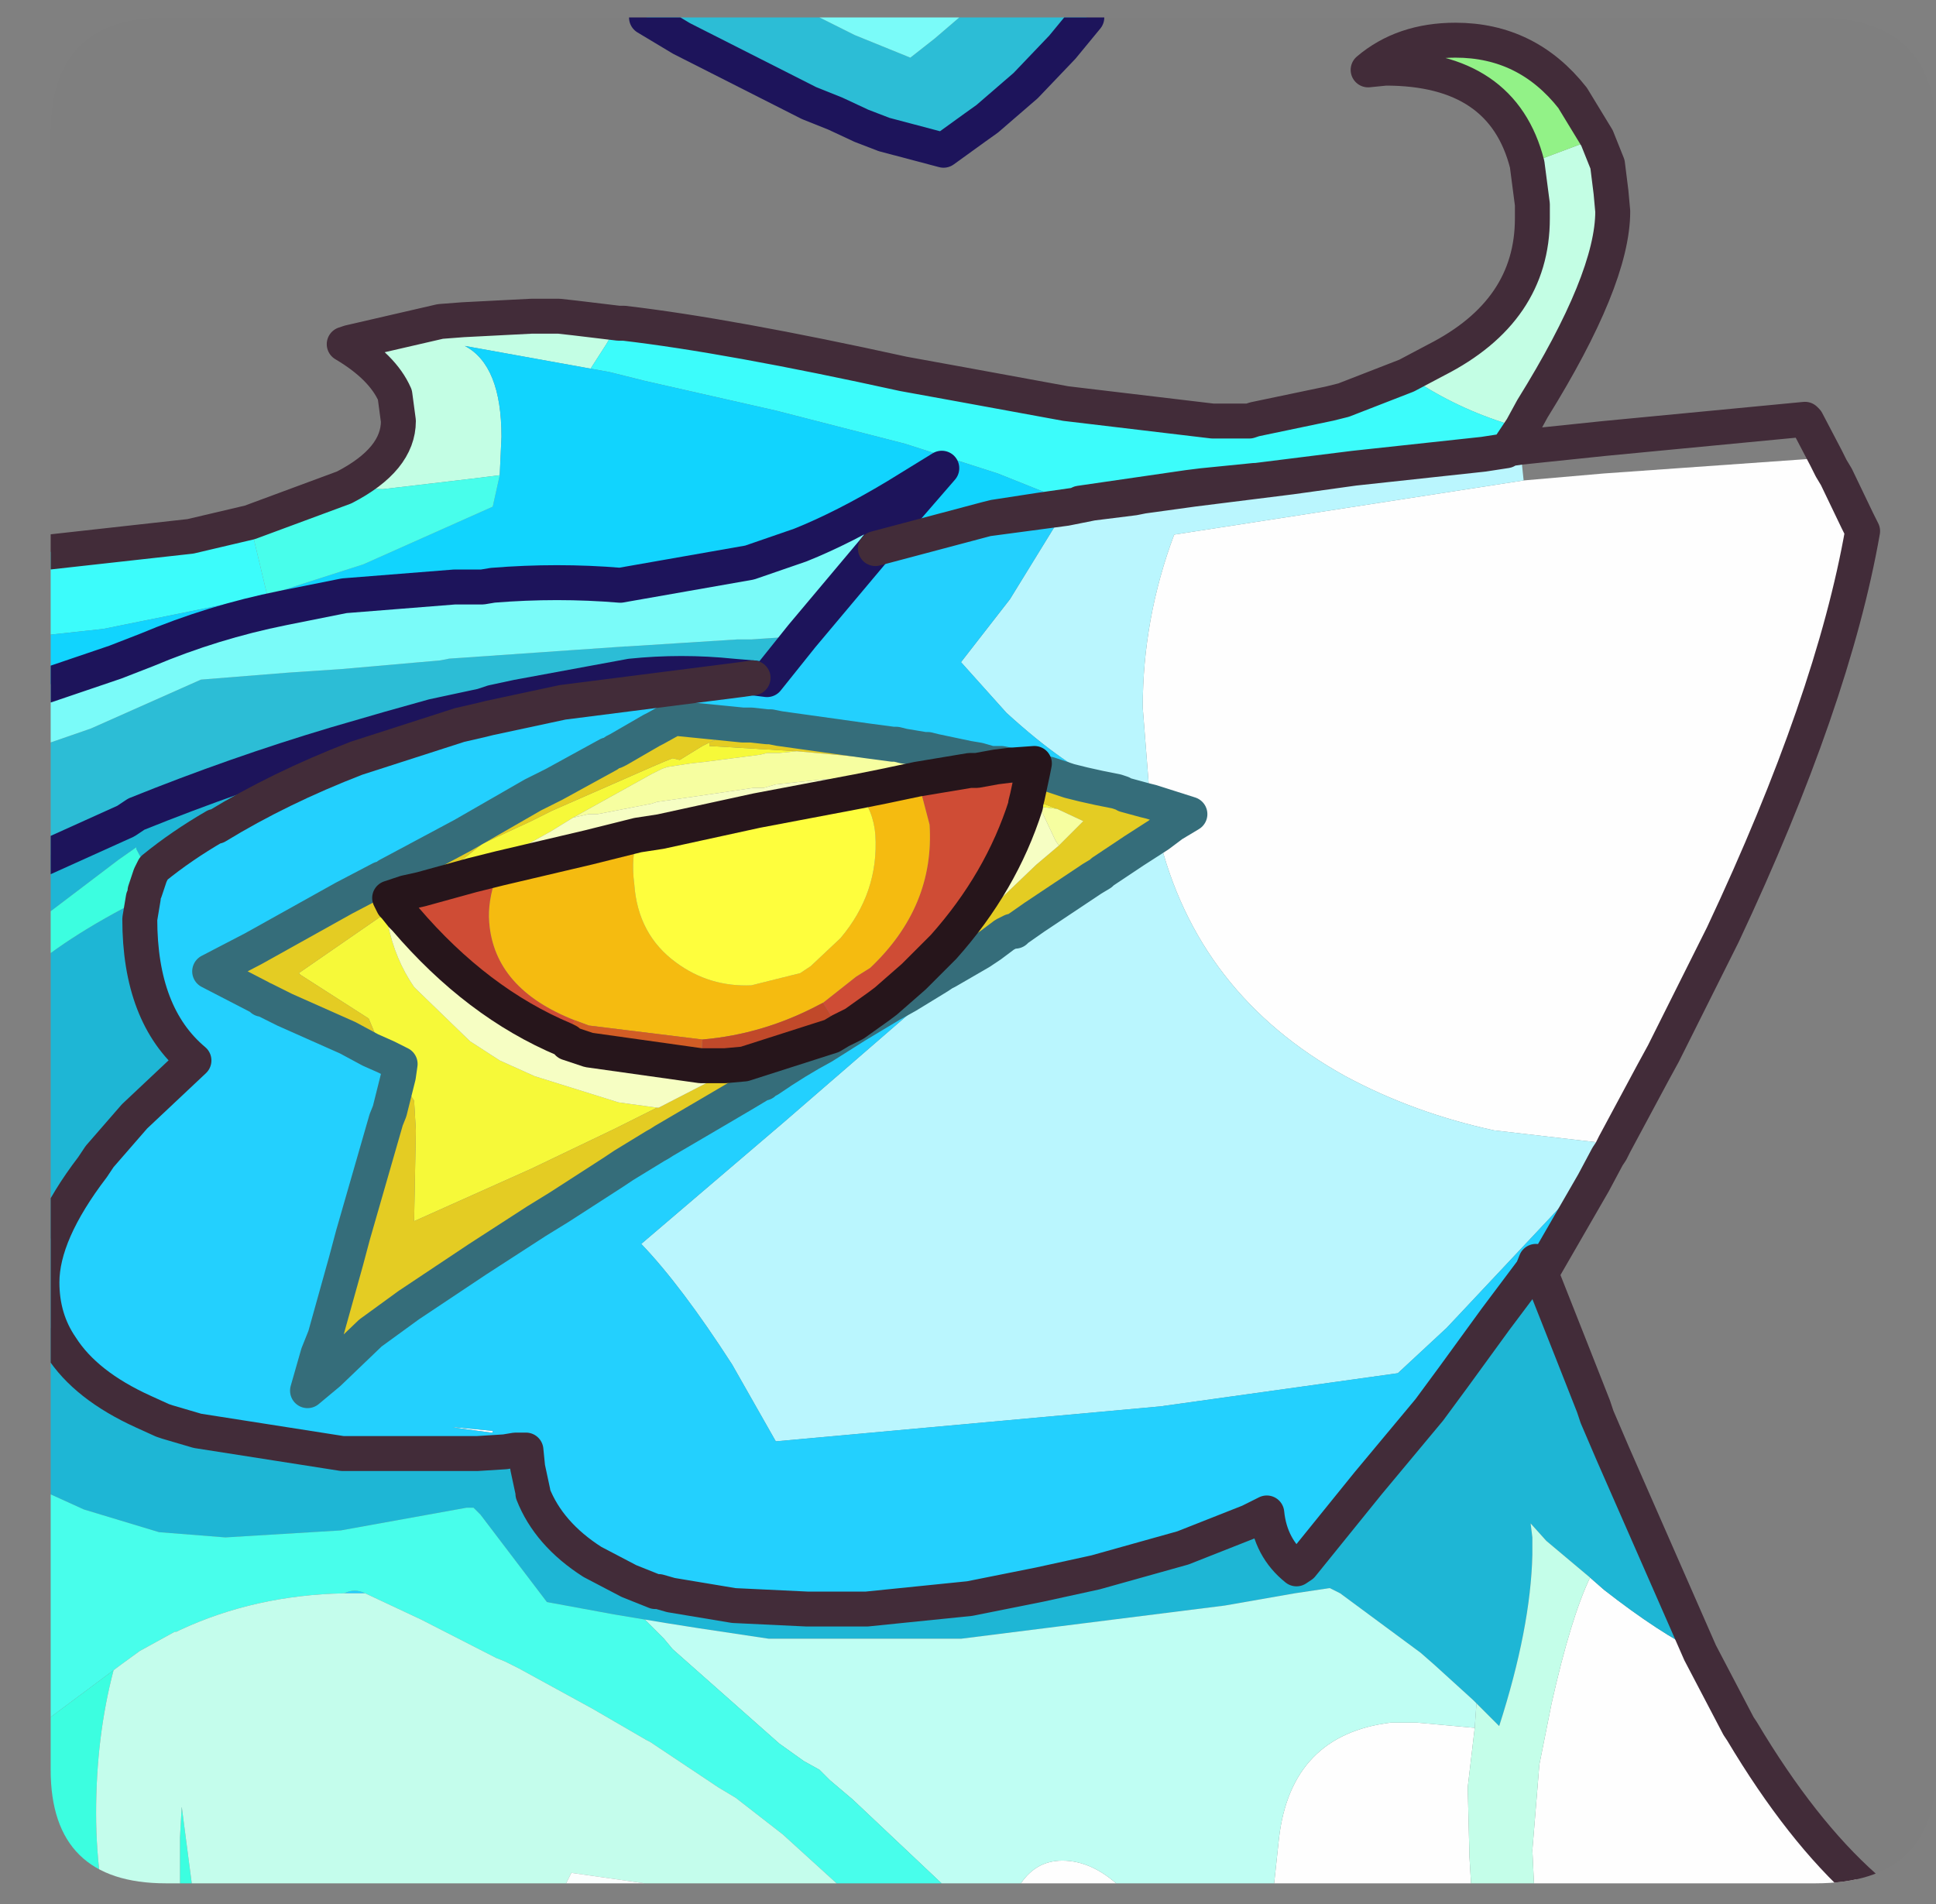 <?xml version="1.0" encoding="UTF-8" standalone="no"?>
<svg xmlns:ffdec="https://www.free-decompiler.com/flash" xmlns:xlink="http://www.w3.org/1999/xlink" ffdec:objectType="frame" height="54.5px" width="55.4px" xmlns="http://www.w3.org/2000/svg">
  <rect width="100%" height="100%" fill="#808080" stroke="none"/>
  <g transform="matrix(1.0, 0.0, 0.0, 1.0, 1.45, 0.5)">
    <clipPath id="clipPath0" transform="matrix(1.0, 0.0, 0.0, 1.0, 0.0, 0.0)">
      <path d="M50.5 0.0 Q53.95 0.0 53.95 3.3 L53.95 50.15 Q53.95 53.4 50.5 53.4 L3.3 53.4 Q0.0 53.4 0.0 50.15 L0.0 3.3 Q0.0 0.0 3.3 0.0 L50.5 0.0" fill="#000000" fill-rule="evenodd" stroke="none"/>
    </clipPath>
    <g clip-path="url(#clipPath0)">
      <use ffdec:characterId="2" height="54.5" transform="matrix(1.0, 0.0, 0.0, 1.0, -1.45, -0.5)" width="53.85" xlink:href="#shape1"/>
    </g>
    <use ffdec:characterId="3" height="53.4" transform="matrix(1.0, 0.0, 0.0, 1.0, 0.0, 0.0)" width="53.95" xlink:href="#shape2"/>
  </g>
  <defs>
    <g id="shape1" transform="matrix(1.0, 0.0, 0.0, 1.0, 1.45, 0.5)">
      <path d="M50.8 12.6 L50.95 12.9 51.1 13.15 51.7 14.4 51.65 14.6 51.85 14.7 Q51.0 19.55 47.85 26.25 L46.15 29.65 45.85 30.2 44.75 32.25 41.3 31.85 Q39.0 31.35 37.05 30.3 32.8 27.95 31.7 23.4 L32.1 23.1 32.6 22.8 31.5 22.45 31.45 22.3 31.25 19.75 Q31.25 17.2 32.15 14.8 L42.15 13.25 44.45 13.05 50.1 12.65 50.8 12.6 M47.2 46.8 L48.3 48.9 48.4 49.05 Q50.1 51.9 51.9 53.5 L42.45 53.5 42.4 52.45 42.6 50.0 42.95 48.25 Q43.5 45.8 44.05 44.65 L44.45 45.0 Q46.05 46.25 47.2 46.8 M40.65 53.5 L35.0 53.5 35.15 52.1 Q35.5 49.15 38.35 48.8 L39.1 48.8 40.75 48.95 40.55 50.65 40.6 52.65 40.65 53.5 M30.6 53.5 L27.7 53.5 Q28.15 52.75 28.95 52.75 29.8 52.75 30.6 53.5 M11.5 40.35 L11.6 40.35 12.65 40.45 12.65 40.5 12.6 40.5 11.5 40.35" fill="#ffffff" fill-rule="evenodd" stroke="none"/>
      <path d="M51.7 14.4 L51.85 14.7 51.65 14.6 51.7 14.4" fill="#a1f5f7" fill-rule="evenodd" stroke="none"/>
      <path d="M41.7 12.35 L42.05 12.3 42.15 13.25 32.15 14.8 Q31.25 17.2 31.25 19.75 L31.45 22.3 31.35 22.25 30.75 22.05 30.5 22.0 30.2 21.9 Q29.05 21.45 27.35 19.9 L26.05 18.45 27.45 16.65 29.05 14.05 29.8 13.9 31.0 13.75 31.25 13.7 32.7 13.5 35.5 13.15 37.3 12.9 41.0 12.5 41.65 12.4 41.7 12.35 M44.75 32.25 L44.65 32.45 44.55 32.6 39.95 37.5 38.55 38.8 31.75 39.75 20.75 40.75 19.5 38.55 Q18.05 36.3 16.9 35.1 L21.0 31.6 26.6 26.75 26.9 26.55 27.3 26.25 27.5 26.15 27.6 26.15 27.65 26.1 28.15 25.75 28.6 25.45 29.8 24.65 30.05 24.5 30.1 24.45 30.25 24.35 31.0 23.85 31.7 23.4 Q32.8 27.95 37.05 30.3 39.0 31.35 41.3 31.85 L44.75 32.25" fill="#bbf7ff" fill-rule="evenodd" stroke="none"/>
      <path d="M44.55 32.6 L44.15 33.35 42.65 35.95 42.5 35.6 42.4 35.85 41.35 37.25 40.15 38.9 39.45 39.85 37.7 41.95 35.8 44.3 35.65 44.4 Q34.9 43.8 34.8 42.8 L34.3 43.05 32.4 43.8 29.9 44.5 28.3 44.85 26.3 45.25 23.35 45.55 21.65 45.55 19.55 45.45 17.75 45.15 17.4 45.05 17.3 45.05 16.55 44.75 15.5 44.2 Q14.25 43.4 13.8 42.25 L13.8 42.2 13.65 41.5 13.6 41.0 13.3 41.0 13.0 41.05 13.3 41.0 13.6 41.0 13.65 41.5 13.8 42.2 13.15 41.3 13.0 41.05 12.2 41.1 12.15 41.1 11.9 41.1 10.25 41.1 8.35 41.1 4.2 40.45 3.35 40.2 3.2 40.15 2.65 39.9 Q1.0 39.15 0.3 38.05 -0.25 37.25 -0.25 36.2 -0.25 34.8 1.2 32.9 L1.4 32.6 2.4 31.45 4.1 29.85 Q2.55 28.55 2.55 25.8 L2.65 25.2 2.7 25.0 2.85 24.55 2.95 24.35 Q3.75 23.7 4.7 23.15 L4.75 23.15 Q6.55 22.05 8.75 21.2 L11.7 20.25 12.35 20.1 12.55 20.05 14.65 19.6 19.75 18.95 20.1 18.9 20.5 18.95 21.5 17.7 23.6 15.2 26.8 14.35 29.05 14.05 27.45 16.65 26.05 18.45 27.35 19.9 Q29.05 21.45 30.2 21.9 L30.5 22.0 30.75 22.05 31.35 22.25 31.3 22.4 30.75 22.25 30.65 22.2 30.5 22.15 30.0 22.05 29.55 21.95 29.15 21.85 28.55 21.65 28.4 21.65 28.1 21.6 28.15 21.35 27.45 21.4 27.2 21.35 26.9 21.35 26.6 21.35 26.25 21.35 25.9 21.4 25.55 21.45 25.35 21.45 25.35 21.2 25.3 21.0 25.1 20.95 25.0 20.95 24.7 20.9 24.4 20.85 24.2 20.8 24.1 20.8 23.35 20.7 20.85 20.35 20.6 20.3 20.5 20.3 20.05 20.25 19.8 20.25 17.8 20.05 17.75 20.1 17.3 20.35 17.2 20.4 16.25 20.95 16.15 21.0 15.95 21.1 14.4 21.95 13.8 22.25 11.8 23.4 9.65 24.55 9.7 24.7 9.55 24.8 9.45 24.65 8.4 25.2 5.8 26.65 4.55 27.3 6.0 28.05 6.05 28.1 6.1 28.1 6.7 28.4 8.5 29.2 9.15 29.55 9.6 29.75 10.0 29.95 9.95 30.3 9.7 31.3 9.6 31.55 8.65 34.85 8.45 35.6 7.85 37.75 7.65 38.25 7.35 39.3 7.95 38.8 9.15 37.65 10.25 36.85 12.2 35.55 13.9 34.45 14.55 34.05 16.1 33.05 16.4 32.85 17.3 32.3 Q17.4 32.25 17.55 32.15 L19.0 31.3 19.85 30.8 20.35 30.5 20.4 30.5 20.5 30.4 20.55 30.4 Q21.35 29.85 22.1 29.45 L23.05 28.85 24.05 28.25 24.5 28.0 25.4 27.45 25.55 27.35 25.65 27.3 26.6 26.75 21.0 31.6 16.9 35.1 Q18.05 36.3 19.5 38.55 L20.75 40.75 31.75 39.75 38.55 38.8 39.95 37.5 44.55 32.6 M26.9 21.35 L26.55 21.25 26.25 21.2 25.3 21.0 26.25 21.2 26.55 21.25 26.9 21.35 M8.4 45.1 Q8.7 44.95 9.0 45.1 L8.55 45.1 8.4 45.1 M11.5 40.35 L12.6 40.5 12.65 40.5 12.65 40.45 11.6 40.35 11.5 40.35" fill="#23d1ff" fill-rule="evenodd" stroke="none"/>
      <path d="M24.1 20.8 L23.35 20.85 23.15 20.85 23.35 20.7 24.1 20.8 M20.05 20.25 L18.85 20.75 18.85 20.85 21.35 21.0 20.85 21.05 20.5 21.05 20.3 21.1 18.75 21.3 18.3 21.35 17.65 21.45 17.5 21.5 17.2 21.65 14.95 22.9 14.3 23.3 12.05 24.55 10.6 24.95 11.85 24.05 12.35 23.65 13.75 23.0 14.15 22.8 14.35 22.7 17.2 21.45 17.55 21.3 17.8 21.2 18.0 21.25 18.65 20.85 18.85 20.75 19.8 20.25 20.05 20.25 M26.9 21.35 L27.2 21.35 27.05 21.45 26.5 21.55 26.15 21.5 26.3 21.55 24.8 21.8 23.85 22.0 22.3 21.8 23.95 21.6 24.3 21.55 24.9 21.5 25.0 21.5 25.05 21.5 25.25 21.45 25.35 21.45 25.55 21.45 25.9 21.4 26.25 21.35 26.6 21.35 26.9 21.35 M23.0 28.8 L23.7 28.3 23.9 28.2 23.95 28.15 24.0 28.1 24.05 28.25 23.05 28.85 23.0 28.8 M27.9 22.55 L27.9 22.5 27.95 22.3 28.15 22.35 28.4 22.5 28.8 22.65 28.4 22.6 28.35 22.6 27.9 22.55 M27.5 26.15 L27.3 26.25 26.9 26.5 26.8 26.55 25.65 27.25 24.5 27.85 25.15 27.25 25.65 27.0 27.05 26.35 27.5 26.15 M13.8 22.25 L14.4 21.95 15.95 21.1 16.15 21.0 16.25 21.0 16.2 21.05 16.05 21.15 14.4 22.25 14.0 22.5 13.8 22.25 M10.05 25.7 L9.65 25.95 Q9.85 26.95 10.4 27.75 L12.0 29.3 12.85 29.85 13.85 30.3 16.25 31.05 17.35 31.2 16.15 31.8 Q14.9 32.4 13.75 32.95 L10.4 34.45 10.45 31.85 10.4 31.0 9.95 30.3 10.0 29.95 9.6 29.75 9.35 29.25 9.1 28.65 7.15 27.4 7.1 27.35 9.85 25.45 10.05 25.7" fill="#f7fa39" fill-rule="evenodd" stroke="none"/>
      <path d="M23.35 20.7 L23.15 20.85 23.35 20.85 24.1 20.8 24.2 20.8 24.4 20.85 24.4 21.0 25.05 21.15 25.35 21.2 25.35 21.45 25.05 21.4 24.05 21.25 23.55 21.2 21.35 21.0 18.85 20.85 18.85 20.75 20.05 20.25 20.5 20.3 20.6 20.3 20.85 20.35 23.35 20.7 M27.2 21.35 L27.45 21.4 27.05 21.45 27.2 21.35 M28.1 21.6 L28.4 21.65 28.55 21.65 29.15 21.85 29.55 21.95 30.0 22.05 30.5 22.15 30.65 22.2 30.75 22.25 31.3 22.4 31.5 22.45 32.6 22.8 32.1 23.1 31.7 23.4 31.0 23.85 30.25 24.35 30.1 24.45 30.05 24.5 29.8 24.65 28.6 25.45 28.15 25.75 27.65 26.1 27.6 26.15 27.5 26.15 27.05 26.35 25.65 27.0 25.15 27.25 24.7 27.45 25.55 26.7 25.65 26.65 26.65 25.7 27.05 25.35 28.2 24.25 28.85 23.7 29.55 23.0 28.8 22.65 28.4 22.5 28.15 22.35 27.95 22.3 28.1 21.6 M26.3 21.55 L26.15 21.5 26.5 21.55 26.3 21.55 M22.6 29.0 L23.0 28.8 23.05 28.85 22.1 29.45 Q21.35 29.85 20.55 30.4 L20.5 30.4 20.4 30.5 20.35 30.5 19.85 30.8 19.0 31.3 17.55 32.15 Q17.4 32.25 17.3 32.3 L16.4 32.85 16.1 33.05 14.55 34.05 13.9 34.45 12.2 35.55 10.25 36.85 9.15 37.65 7.95 38.8 7.35 39.3 7.65 38.25 7.85 37.75 8.45 35.6 8.65 34.85 9.6 31.55 9.7 31.3 9.95 30.3 10.4 31.0 10.45 31.85 10.4 34.45 13.75 32.95 Q14.9 32.4 16.15 31.8 L17.35 31.2 17.4 31.2 19.05 30.35 19.3 30.2 19.85 29.95 22.35 29.15 22.6 29.0 M23.7 28.3 L23.9 28.15 23.9 28.2 23.7 28.3 M9.45 24.65 L9.55 24.8 9.7 24.7 9.65 24.55 11.8 23.4 13.8 22.25 14.0 22.5 14.4 22.25 16.05 21.15 16.2 21.05 16.25 21.0 16.15 21.0 16.25 20.95 17.2 20.4 17.3 20.35 17.75 20.1 17.8 20.05 19.8 20.25 18.85 20.75 18.65 20.85 18.0 21.25 17.8 21.2 17.55 21.3 17.2 21.45 14.35 22.7 14.15 22.8 13.75 23.0 12.35 23.65 11.85 24.05 10.6 24.95 10.15 25.05 9.7 25.2 9.75 25.3 9.7 25.2 10.15 25.05 9.75 25.3 9.8 25.4 9.85 25.45 7.1 27.35 7.15 27.4 9.1 28.65 9.35 29.25 9.6 29.75 9.15 29.55 8.5 29.2 6.7 28.4 6.1 28.1 6.05 28.1 6.0 28.05 4.55 27.3 5.8 26.65 8.4 25.2 9.45 24.65" fill="#e5cd23" fill-rule="evenodd" stroke="none"/>
      <path d="M21.35 21.0 L23.55 21.2 24.05 21.25 25.05 21.4 25.35 21.45 25.25 21.45 25.05 21.5 25.0 21.5 24.9 21.5 24.3 21.55 23.95 21.6 22.3 21.8 22.15 21.8 20.75 21.95 20.4 22.05 20.1 22.05 18.4 22.3 17.35 22.45 17.2 22.5 15.65 22.8 15.4 22.8 14.95 22.9 17.2 21.65 17.5 21.5 17.65 21.45 18.3 21.35 18.75 21.3 20.3 21.1 20.5 21.05 20.85 21.05 21.35 21.0 M25.35 21.2 L25.05 21.15 24.4 21.0 24.4 20.85 24.7 20.9 25.0 20.95 25.1 20.95 25.3 21.0 25.35 21.2 M28.35 22.6 L28.4 22.6 28.8 22.65 29.55 23.0 28.85 23.7 28.75 23.55 28.35 22.7 28.35 22.6" fill="#f7ffa1" fill-rule="evenodd" stroke="none"/>
      <path d="M14.95 22.9 L15.4 22.8 15.65 22.8 17.2 22.5 17.35 22.45 18.4 22.3 20.1 22.05 20.4 22.05 20.75 21.95 22.15 21.8 22.3 21.8 23.85 22.0 23.1 22.15 20.2 22.7 17.45 23.3 16.8 23.4 15.4 23.75 12.85 24.35 12.05 24.55 14.3 23.3 14.95 22.9 M23.9 28.15 L24.7 27.45 25.55 26.6 Q27.2 24.75 27.9 22.55 L28.35 22.6 28.35 22.7 28.75 23.55 28.85 23.7 28.2 24.25 27.05 25.35 26.65 25.7 25.65 26.65 25.55 26.7 24.7 27.45 25.15 27.25 24.5 27.85 25.65 27.25 26.8 26.55 26.9 26.5 27.3 26.25 26.9 26.55 26.6 26.75 25.65 27.3 25.55 27.35 25.4 27.45 24.5 28.0 24.05 28.25 24.0 28.1 23.95 28.15 23.9 28.2 23.9 28.15 M18.6 30.0 L19.3 30.0 19.85 29.95 19.3 30.2 19.05 30.35 17.4 31.2 17.35 31.2 16.25 31.05 13.85 30.3 12.85 29.85 12.0 29.3 10.4 27.75 Q9.85 26.95 9.65 25.95 L10.05 25.7 10.15 25.8 Q12.2 28.2 14.7 29.25 L14.8 29.3 14.8 29.35 15.4 29.55 18.6 30.0" fill="#f7ffc4" fill-rule="evenodd" stroke="none"/>
      <path d="M27.45 21.4 L28.15 21.35 28.1 21.6 27.95 22.3 27.9 22.5 27.9 22.55 Q27.2 24.75 25.55 26.6 L24.7 27.45 23.9 28.15 23.7 28.3 23.0 28.8 22.6 29.0 22.1 28.2 23.05 27.45 23.45 27.2 Q25.3 25.45 25.15 23.1 L24.9 22.15 24.85 22.05 24.8 21.8 26.3 21.55 26.5 21.55 27.05 21.45 27.45 21.4 M12.85 24.35 L12.75 24.6 Q12.5 25.3 12.55 25.9 12.7 27.8 15.0 28.7 L14.7 29.25 Q12.2 28.2 10.15 25.8 L10.15 25.05 10.6 24.95 12.05 24.55 12.85 24.35" fill="#d04c35" fill-rule="evenodd" stroke="none"/>
      <path d="M23.85 22.0 L24.8 21.8 24.85 22.05 24.9 22.15 25.15 23.1 Q25.3 25.45 23.45 27.2 L23.05 27.45 22.1 28.2 22.0 28.25 Q20.4 29.1 18.65 29.25 L15.4 28.85 15.0 28.7 Q12.7 27.8 12.55 25.9 12.5 25.3 12.75 24.6 L12.85 24.35 15.4 23.75 16.8 23.4 Q16.6 24.05 16.7 24.8 16.8 26.25 17.9 27.05 18.85 27.75 20.05 27.7 L21.45 27.35 21.75 27.15 22.6 26.35 Q23.7 25.05 23.6 23.4 23.55 22.7 23.1 22.15 L23.85 22.0" fill="#f6bc10" fill-rule="evenodd" stroke="none"/>
      <path d="M23.1 22.15 Q23.55 22.7 23.6 23.4 23.7 25.05 22.6 26.35 L21.75 27.15 21.45 27.35 20.05 27.7 Q18.85 27.75 17.9 27.05 16.8 26.25 16.7 24.8 16.6 24.05 16.8 23.4 L17.45 23.3 20.2 22.7 23.1 22.15" fill="#ffff3d" fill-rule="evenodd" stroke="none"/>
      <path d="M22.1 28.2 L22.6 29.0 22.35 29.15 19.85 29.95 19.3 30.0 18.6 30.0 18.65 29.25 Q20.4 29.1 22.0 28.25 L22.1 28.2" fill="#c2492a" fill-rule="evenodd" stroke="none"/>
      <path d="M15.0 28.7 L15.4 28.85 18.65 29.25 18.6 30.0 15.4 29.55 14.8 29.35 14.8 29.3 14.7 29.25 15.0 28.7 M10.15 25.8 L10.05 25.7 9.85 25.45 9.8 25.4 9.75 25.3 10.15 25.05 10.15 25.8" fill="#d35d25" fill-rule="evenodd" stroke="none"/>
      <path d="M-0.95 24.4 L-0.95 22.8 -0.35 22.5 -0.95 22.7 -0.95 21.1 -0.15 20.8 1.15 20.35 4.3 18.95 6.8 18.75 8.3 18.65 11.15 18.4 11.4 18.35 16.45 18.0 16.5 18.0 19.65 17.8 20.05 17.8 21.5 17.7 20.5 18.95 20.1 18.9 19.5 18.85 Q18.05 18.7 16.6 18.85 L13.35 19.45 12.65 19.6 12.35 19.7 10.95 20.0 9.7 20.35 8.15 20.8 Q5.3 21.65 2.45 22.8 L2.15 23.0 -0.95 24.4 M26.0 0.0 L29.65 0.0 28.95 0.85 27.9 1.95 26.8 2.9 26.45 3.15 25.55 3.8 23.85 3.35 23.2 3.1 22.45 2.75 21.7 2.45 18.05 0.6 17.05 0.0 22.0 0.0 23.0 0.5 24.6 1.15 25.3 0.6 26.0 0.0" fill="#2cbed7" fill-rule="evenodd" stroke="none"/>
      <path d="M-0.95 21.1 L-0.95 19.4 -0.8 19.35 1.85 18.45 2.75 18.1 Q4.65 17.3 6.65 16.9 L8.4 16.55 11.55 16.3 12.35 16.3 12.65 16.25 Q14.5 16.1 16.3 16.25 L20.0 15.6 21.45 15.1 Q22.7 14.6 24.2 13.7 L25.5 12.9 24.2 14.4 23.6 15.2 21.5 17.7 20.05 17.8 19.65 17.8 16.5 18.0 16.45 18.0 11.4 18.35 11.15 18.4 8.3 18.65 6.8 18.75 4.3 18.95 1.15 20.35 -0.15 20.8 -0.95 21.1 M26.0 0.0 L25.3 0.6 24.6 1.15 23.0 0.5 22.0 0.0 26.0 0.0" fill="#7afcfa" fill-rule="evenodd" stroke="none"/>
      <path d="M44.25 3.45 L44.55 4.2 44.65 5.0 44.7 5.55 Q44.7 7.5 42.4 11.2 L42.1 11.75 Q40.6 11.35 39.3 10.55 L38.8 10.25 39.65 9.8 Q42.4 8.4 42.4 5.75 L42.4 5.35 42.25 4.2 44.25 3.45 M8.4 13.45 Q9.95 12.65 9.95 11.55 L9.85 10.8 Q9.5 10.0 8.4 9.35 L8.55 9.3 11.15 8.7 11.8 8.65 13.75 8.55 14.55 8.55 15.0 8.6 16.25 8.75 15.9 9.35 15.45 10.05 11.85 9.4 Q12.9 9.95 12.9 12.0 L12.85 13.1 12.05 13.2 9.5 13.5 8.4 13.45" fill="#c4ffe5" fill-rule="evenodd" stroke="none"/>
      <path d="M42.25 4.2 Q41.55 1.45 38.2 1.45 L37.7 1.5 Q38.7 0.65 40.2 0.65 42.25 0.65 43.55 2.3 L44.25 3.45 42.25 4.2" fill="#93f388" fill-rule="evenodd" stroke="none"/>
      <path d="M42.1 11.75 L41.7 12.35 41.65 12.4 41.0 12.5 37.3 12.9 34.5 13.25 34.45 13.25 32.95 13.4 32.55 13.45 29.45 13.9 29.35 13.95 27.1 13.05 24.45 12.2 20.75 11.25 17.0 10.4 16.0 10.15 15.45 10.05 15.9 9.35 16.25 8.75 16.4 8.75 Q19.4 9.1 24.4 10.2 L26.05 10.5 29.05 11.05 33.25 11.55 34.3 11.55 34.45 11.5 36.6 11.05 37.0 10.95 38.8 10.25 39.3 10.55 Q40.6 11.35 42.1 11.75 M-0.35 15.3 L-0.05 15.3 4.0 14.85 5.7 14.45 6.2 16.55 1.5 17.5 -0.35 17.7 -0.45 17.7 -0.35 15.3" fill="#3cfdfc" fill-rule="evenodd" stroke="none"/>
      <path d="M42.65 35.95 L43.5 38.1 44.15 39.75 44.25 40.05 44.7 41.1 47.2 46.8 Q46.05 46.25 44.45 45.0 L44.05 44.65 42.8 43.6 42.35 43.1 42.4 43.5 42.4 43.8 42.4 44.0 Q42.35 46.1 41.45 48.9 L40.8 48.25 40.7 48.15 39.6 47.15 39.2 46.8 36.9 45.1 36.6 44.95 35.6 45.1 33.6 45.45 26.05 46.4 20.55 46.4 18.55 46.1 17.6 45.95 17.0 45.85 16.1 45.7 14.2 45.35 12.3 42.85 12.1 42.65 11.9 42.65 8.3 43.3 5.0 43.5 3.1 43.35 0.95 42.7 -0.15 42.2 -0.95 41.75 -0.95 27.55 Q0.35 26.35 2.65 25.2 L2.55 25.8 Q2.55 28.55 4.1 29.85 L2.4 31.45 1.4 32.6 1.2 32.9 Q-0.25 34.8 -0.25 36.2 -0.25 37.25 0.3 38.05 1.0 39.15 2.65 39.9 L3.2 40.15 3.35 40.2 4.2 40.45 8.35 41.1 10.25 41.1 11.9 41.1 12.15 41.1 12.2 41.1 13.0 41.05 13.15 41.3 13.8 42.2 13.8 42.25 Q14.25 43.4 15.5 44.2 L16.55 44.75 17.3 45.05 17.4 45.05 17.75 45.15 19.55 45.45 21.65 45.55 23.35 45.55 26.3 45.25 28.3 44.85 29.9 44.5 32.4 43.8 34.3 43.05 34.8 42.8 Q34.9 43.8 35.65 44.4 L35.8 44.3 37.7 41.95 39.45 39.85 40.15 38.9 41.35 37.25 42.4 35.85 42.5 35.6 42.65 35.95 M-0.95 26.3 L-0.95 24.4 2.15 23.0 2.45 22.8 Q5.3 21.65 8.15 20.8 L9.7 20.35 10.95 20.0 12.35 19.7 12.65 19.6 13.35 19.45 14.4 19.55 14.65 19.6 12.55 20.05 12.35 20.1 11.7 20.25 8.75 21.2 Q6.55 22.05 4.75 23.15 L4.7 23.15 Q3.75 23.7 2.95 24.35 L2.85 24.55 2.45 23.8 2.45 23.75 1.95 24.1 -0.95 26.3" fill="#1eb7d6" fill-rule="evenodd" stroke="none"/>
      <path d="M42.45 53.5 L40.65 53.5 40.6 52.65 40.55 50.65 40.75 48.95 40.8 48.25 41.45 48.9 Q42.35 46.1 42.4 44.0 L42.4 43.8 42.4 43.5 42.35 43.1 42.8 43.6 44.05 44.65 Q43.5 45.8 42.95 48.25 L42.6 50.0 42.4 52.45 42.45 53.5" fill="#c5ffea" fill-rule="evenodd" stroke="none"/>
      <path d="M35.0 53.5 L30.6 53.5 Q29.8 52.75 28.95 52.75 28.15 52.75 27.7 53.5 L25.6 53.5 22.95 51.0 22.3 50.45 22.0 50.15 21.55 49.9 20.85 49.4 17.8 46.7 17.55 46.4 17.2 46.05 17.0 45.85 17.6 45.95 18.55 46.1 20.55 46.4 26.05 46.4 33.6 45.45 35.6 45.1 36.6 44.95 36.9 45.1 39.2 46.8 39.6 47.15 40.7 48.15 40.8 48.25 40.75 48.95 39.1 48.8 38.35 48.8 Q35.5 49.15 35.15 52.1 L35.0 53.5" fill="#c0fff4" fill-rule="evenodd" stroke="none"/>
      <path d="M-0.95 19.4 L-0.95 17.6 -0.45 17.7 -0.35 17.7 1.5 17.5 6.2 16.55 6.3 16.5 8.95 15.65 12.65 14.0 12.85 13.1 12.9 12.0 Q12.9 9.95 11.85 9.4 L15.45 10.05 16.0 10.15 17.0 10.4 20.75 11.25 24.45 12.2 27.1 13.05 29.35 13.95 28.3 14.1 27.0 14.3 26.8 14.35 23.6 15.2 24.2 14.4 25.5 12.9 24.2 13.7 Q22.7 14.6 21.45 15.1 L20.0 15.6 16.3 16.25 Q14.5 16.1 12.65 16.25 L12.35 16.3 11.55 16.3 8.4 16.55 6.65 16.9 Q4.65 17.3 2.75 18.1 L1.85 18.45 -0.8 19.35 -0.95 19.4 M13.35 19.45 L16.6 18.85 Q18.05 18.7 19.5 18.85 L20.1 18.9 19.75 18.95 14.65 19.6 14.4 19.55 13.35 19.45" fill="#11d5ff" fill-rule="evenodd" stroke="none"/>
      <path d="M25.6 53.5 L22.6 53.5 20.95 52.0 19.6 50.95 19.1 50.65 18.05 49.95 17.15 49.35 17.05 49.3 15.5 48.4 13.4 47.25 13.0 47.05 12.75 46.95 10.6 45.85 9.0 45.1 Q8.7 44.95 8.4 45.1 5.85 45.15 3.7 46.15 L3.6 46.2 3.55 46.2 2.55 46.75 2.0 47.15 1.8 47.3 -0.95 49.35 -0.95 41.75 -0.15 42.2 0.95 42.7 3.1 43.35 5.0 43.5 8.3 43.3 11.9 42.65 12.1 42.65 12.3 42.85 14.2 45.35 16.1 45.7 17.0 45.85 17.2 46.05 17.55 46.4 17.8 46.7 20.85 49.4 21.55 49.9 22.0 50.15 22.3 50.45 22.95 51.0 25.6 53.5 M-0.95 17.6 L-0.95 15.3 -0.35 15.3 -0.45 17.7 -0.95 17.6 M5.7 14.45 L8.4 13.45 9.5 13.5 12.05 13.2 12.85 13.1 12.65 14.0 8.95 15.65 6.3 16.5 6.2 16.55 5.7 14.45" fill="#48ffec" fill-rule="evenodd" stroke="none"/>
      <path d="M4.05 53.5 L3.7 53.5 3.7 52.1 3.75 51.2 4.05 53.5 M1.45 53.5 L-0.95 53.5 -0.95 49.35 1.8 47.3 Q1.3 49.2 1.3 51.4 1.3 52.45 1.45 53.5 M-0.95 27.55 L-0.95 26.3 1.95 24.1 2.45 23.75 2.45 23.8 2.85 24.55 2.7 25.0 2.65 25.2 Q0.35 26.35 -0.95 27.55" fill="#3cffe1" fill-rule="evenodd" stroke="none"/>
      <path d="M22.6 53.5 L17.7 53.5 14.9 53.1 14.7 53.5 4.05 53.5 3.75 51.2 3.7 52.1 3.7 53.5 1.45 53.5 Q1.3 52.45 1.3 51.4 1.3 49.2 1.8 47.3 L2.0 47.15 2.55 46.75 3.55 46.2 3.6 46.2 3.7 46.15 Q5.85 45.15 8.4 45.1 L8.55 45.1 9.0 45.1 10.6 45.85 12.75 46.95 13.0 47.05 13.4 47.25 15.5 48.4 17.05 49.3 17.15 49.35 18.05 49.95 19.1 50.65 19.6 50.95 20.95 52.0 22.6 53.5" fill="#c5feed" fill-rule="evenodd" stroke="none"/>
      <path d="M17.7 53.5 L14.7 53.5 14.9 53.1 17.7 53.5" fill="#fcffff" fill-rule="evenodd" stroke="none"/>
      <path d="M-0.95 22.8 L-0.95 22.7 -0.35 22.5 -0.95 22.8" fill="#16f0fa" fill-rule="evenodd" stroke="none"/>
      <path d="M24.1 20.8 L23.35 20.7 20.85 20.35 20.6 20.3 20.5 20.3 20.05 20.25 19.8 20.25 17.8 20.05 17.75 20.1 17.3 20.35 17.2 20.4 16.25 20.95 16.15 21.0 M24.4 20.85 L24.2 20.8 24.1 20.8 M24.4 20.85 L24.7 20.9 25.0 20.95 25.1 20.95 25.3 21.0 26.25 21.2 26.55 21.25 26.9 21.35 27.2 21.35 27.45 21.4 M28.1 21.6 L28.4 21.65 28.55 21.65 29.15 21.85 29.55 21.95 30.0 22.05 30.5 22.15 30.65 22.2 M30.75 22.25 L31.3 22.4 31.5 22.45 32.6 22.8 32.1 23.1 31.7 23.4 31.0 23.85 30.25 24.35 30.1 24.45 30.05 24.5 29.8 24.65 28.6 25.45 28.15 25.75 27.65 26.1 27.6 26.15 27.5 26.15 27.3 26.25 26.9 26.55 26.6 26.75 25.65 27.3 25.55 27.35 25.4 27.45 24.5 28.0 24.05 28.25 23.05 28.85 22.1 29.45 Q21.35 29.85 20.55 30.4 L20.5 30.4 20.4 30.5 20.35 30.5 19.85 30.8 19.0 31.3 17.55 32.15 Q17.4 32.25 17.3 32.3 L16.4 32.85 16.1 33.05 14.55 34.05 13.9 34.45 12.2 35.55 10.25 36.85 9.15 37.65 7.95 38.8 7.35 39.3 7.65 38.25 7.85 37.75 8.45 35.6 8.65 34.85 9.6 31.55 9.7 31.3 9.95 30.3 10.0 29.95 9.6 29.75 9.15 29.55 8.5 29.2 6.7 28.4 6.1 28.1 6.05 28.1 M9.65 24.55 L11.8 23.4 13.8 22.25 14.4 21.95 15.95 21.1 M6.0 28.05 L4.55 27.3 5.8 26.65 8.4 25.2 9.45 24.65" fill="none" stroke="#356d7a" stroke-linecap="round" stroke-linejoin="round" stroke-width="1.0"/>
      <path d="M17.05 0.0 L18.05 0.6 21.7 2.45 22.45 2.75 23.2 3.1 23.85 3.35 25.55 3.8 26.45 3.15 26.8 2.9 27.9 1.95 28.95 0.85 29.65 0.0 M23.6 15.2 L24.2 14.4 25.5 12.9 24.2 13.7 Q22.7 14.6 21.45 15.1 L20.0 15.6 16.3 16.25 Q14.5 16.1 12.65 16.25 L12.35 16.3 11.55 16.3 8.4 16.55 6.65 16.9 Q4.65 17.3 2.75 18.1 L1.85 18.45 -0.8 19.35 -0.95 19.4 M21.5 17.7 L23.6 15.2 M20.1 18.9 L20.5 18.95 21.5 17.7 M-0.95 24.4 L2.15 23.0 2.45 22.8 Q5.3 21.65 8.15 20.8 L9.7 20.35 10.95 20.0 12.35 19.7 12.65 19.6 13.35 19.45 16.6 18.85 Q18.05 18.7 19.5 18.85 L20.1 18.9" fill="none" stroke="#1d145b" stroke-linecap="round" stroke-linejoin="round" stroke-width="1.0"/>
      <path d="M44.25 3.45 L44.55 4.2 44.65 5.0 44.7 5.55 Q44.7 7.5 42.4 11.2 L42.1 11.75 41.7 12.35 42.05 12.3 44.45 12.05 50.2 11.5 50.25 11.55 50.8 12.6 50.95 12.9 51.1 13.15 51.7 14.4 51.85 14.7 Q51.0 19.55 47.85 26.25 L46.15 29.65 45.85 30.2 44.75 32.25 44.65 32.45 44.55 32.6 44.15 33.35 42.65 35.95 43.5 38.1 44.15 39.75 44.25 40.05 44.7 41.1 47.2 46.8 48.3 48.9 48.4 49.05 Q50.1 51.9 51.9 53.5 M-0.95 15.3 L-0.35 15.3 -0.05 15.3 4.0 14.85 5.7 14.45 8.4 13.45 Q9.95 12.65 9.95 11.55 L9.85 10.8 Q9.5 10.0 8.4 9.35 L8.55 9.3 11.15 8.7 11.8 8.65 13.75 8.55 14.55 8.55 15.0 8.6 16.25 8.75 16.4 8.75 Q19.4 9.1 24.4 10.2 L26.05 10.5 29.05 11.05 33.25 11.55 34.3 11.55 34.45 11.5 36.6 11.05 37.0 10.95 38.8 10.25 39.65 9.8 Q42.4 8.4 42.4 5.75 L42.4 5.35 42.25 4.2 Q41.55 1.45 38.2 1.45 L37.7 1.5 Q38.7 0.65 40.2 0.65 42.25 0.65 43.55 2.3 L44.25 3.45 M41.7 12.35 L41.65 12.4 41.0 12.5 37.3 12.9 35.5 13.15 32.7 13.5 31.25 13.7 31.0 13.75 29.8 13.9 29.05 14.05 26.8 14.35 27.0 14.3 28.3 14.1 29.35 13.95 29.45 13.9 32.55 13.45 32.95 13.4 34.45 13.25 34.5 13.25 37.3 12.9 M13.8 42.2 L13.8 42.25 Q14.25 43.4 15.5 44.2 L16.55 44.75 17.3 45.05 17.4 45.05 17.75 45.15 19.55 45.45 21.65 45.55 23.35 45.55 26.3 45.25 28.3 44.85 29.9 44.5 32.4 43.8 34.3 43.05 34.8 42.8 Q34.9 43.8 35.65 44.4 L35.8 44.3 37.7 41.95 39.45 39.85 40.15 38.9 41.35 37.25 42.4 35.85 42.5 35.6 42.65 35.95 M23.6 15.2 L26.8 14.35 M20.1 18.9 L19.75 18.95 14.65 19.6 12.55 20.05 12.35 20.1 11.7 20.25 8.75 21.2 Q6.55 22.05 4.75 23.15 L4.7 23.15 Q3.75 23.7 2.95 24.35 L2.85 24.55 2.7 25.0 M2.65 25.2 L2.55 25.8 Q2.55 28.55 4.1 29.85 L2.4 31.45 1.4 32.6 1.2 32.9 Q-0.25 34.8 -0.25 36.2 -0.25 37.25 0.3 38.05 1.0 39.15 2.65 39.9 L3.2 40.15 3.35 40.2 4.2 40.45 8.35 41.1 10.25 41.1 11.9 41.1 12.15 41.1 12.2 41.1 13.0 41.05 13.3 41.0 13.6 41.0 13.65 41.5 13.8 42.2" fill="none" stroke="#422c39" stroke-linecap="round" stroke-linejoin="round" stroke-width="1.0"/>
      <path d="M27.45 21.4 L28.15 21.35 28.1 21.6 27.95 22.3 27.9 22.5 27.9 22.55 Q27.2 24.75 25.55 26.6 L24.7 27.45 23.9 28.15 23.7 28.3 23.0 28.8 22.6 29.0 22.35 29.15 19.85 29.95 19.3 30.0 18.6 30.0 15.4 29.55 14.8 29.35 14.8 29.3 14.7 29.25 Q12.2 28.2 10.15 25.8 L10.05 25.7 9.85 25.45 9.8 25.4 9.75 25.3 9.7 25.2 10.15 25.05 10.6 24.95 12.05 24.55 12.85 24.35 15.4 23.75 16.8 23.4 17.45 23.3 20.2 22.7 23.1 22.15 23.85 22.0 24.8 21.8 26.3 21.55 26.5 21.55 27.05 21.45 27.45 21.4 Z" fill="none" stroke="#26151b" stroke-linecap="round" stroke-linejoin="round" stroke-width="1.0"/>
    </g>
    <g id="shape2" transform="matrix(1.0, 0.0, 0.0, 1.0, 0.0, 0.0)">
      <path d="M50.5 0.0 Q53.95 0.0 53.95 3.3 L53.95 50.15 Q53.95 53.4 50.5 53.4 L3.3 53.4 Q0.0 53.4 0.0 50.15 L0.0 3.3 Q0.0 0.0 3.3 0.0 L50.5 0.0" fill="#000000" fill-opacity="0.004" fill-rule="evenodd" stroke="none"/>
    </g>
  </defs>
</svg>
